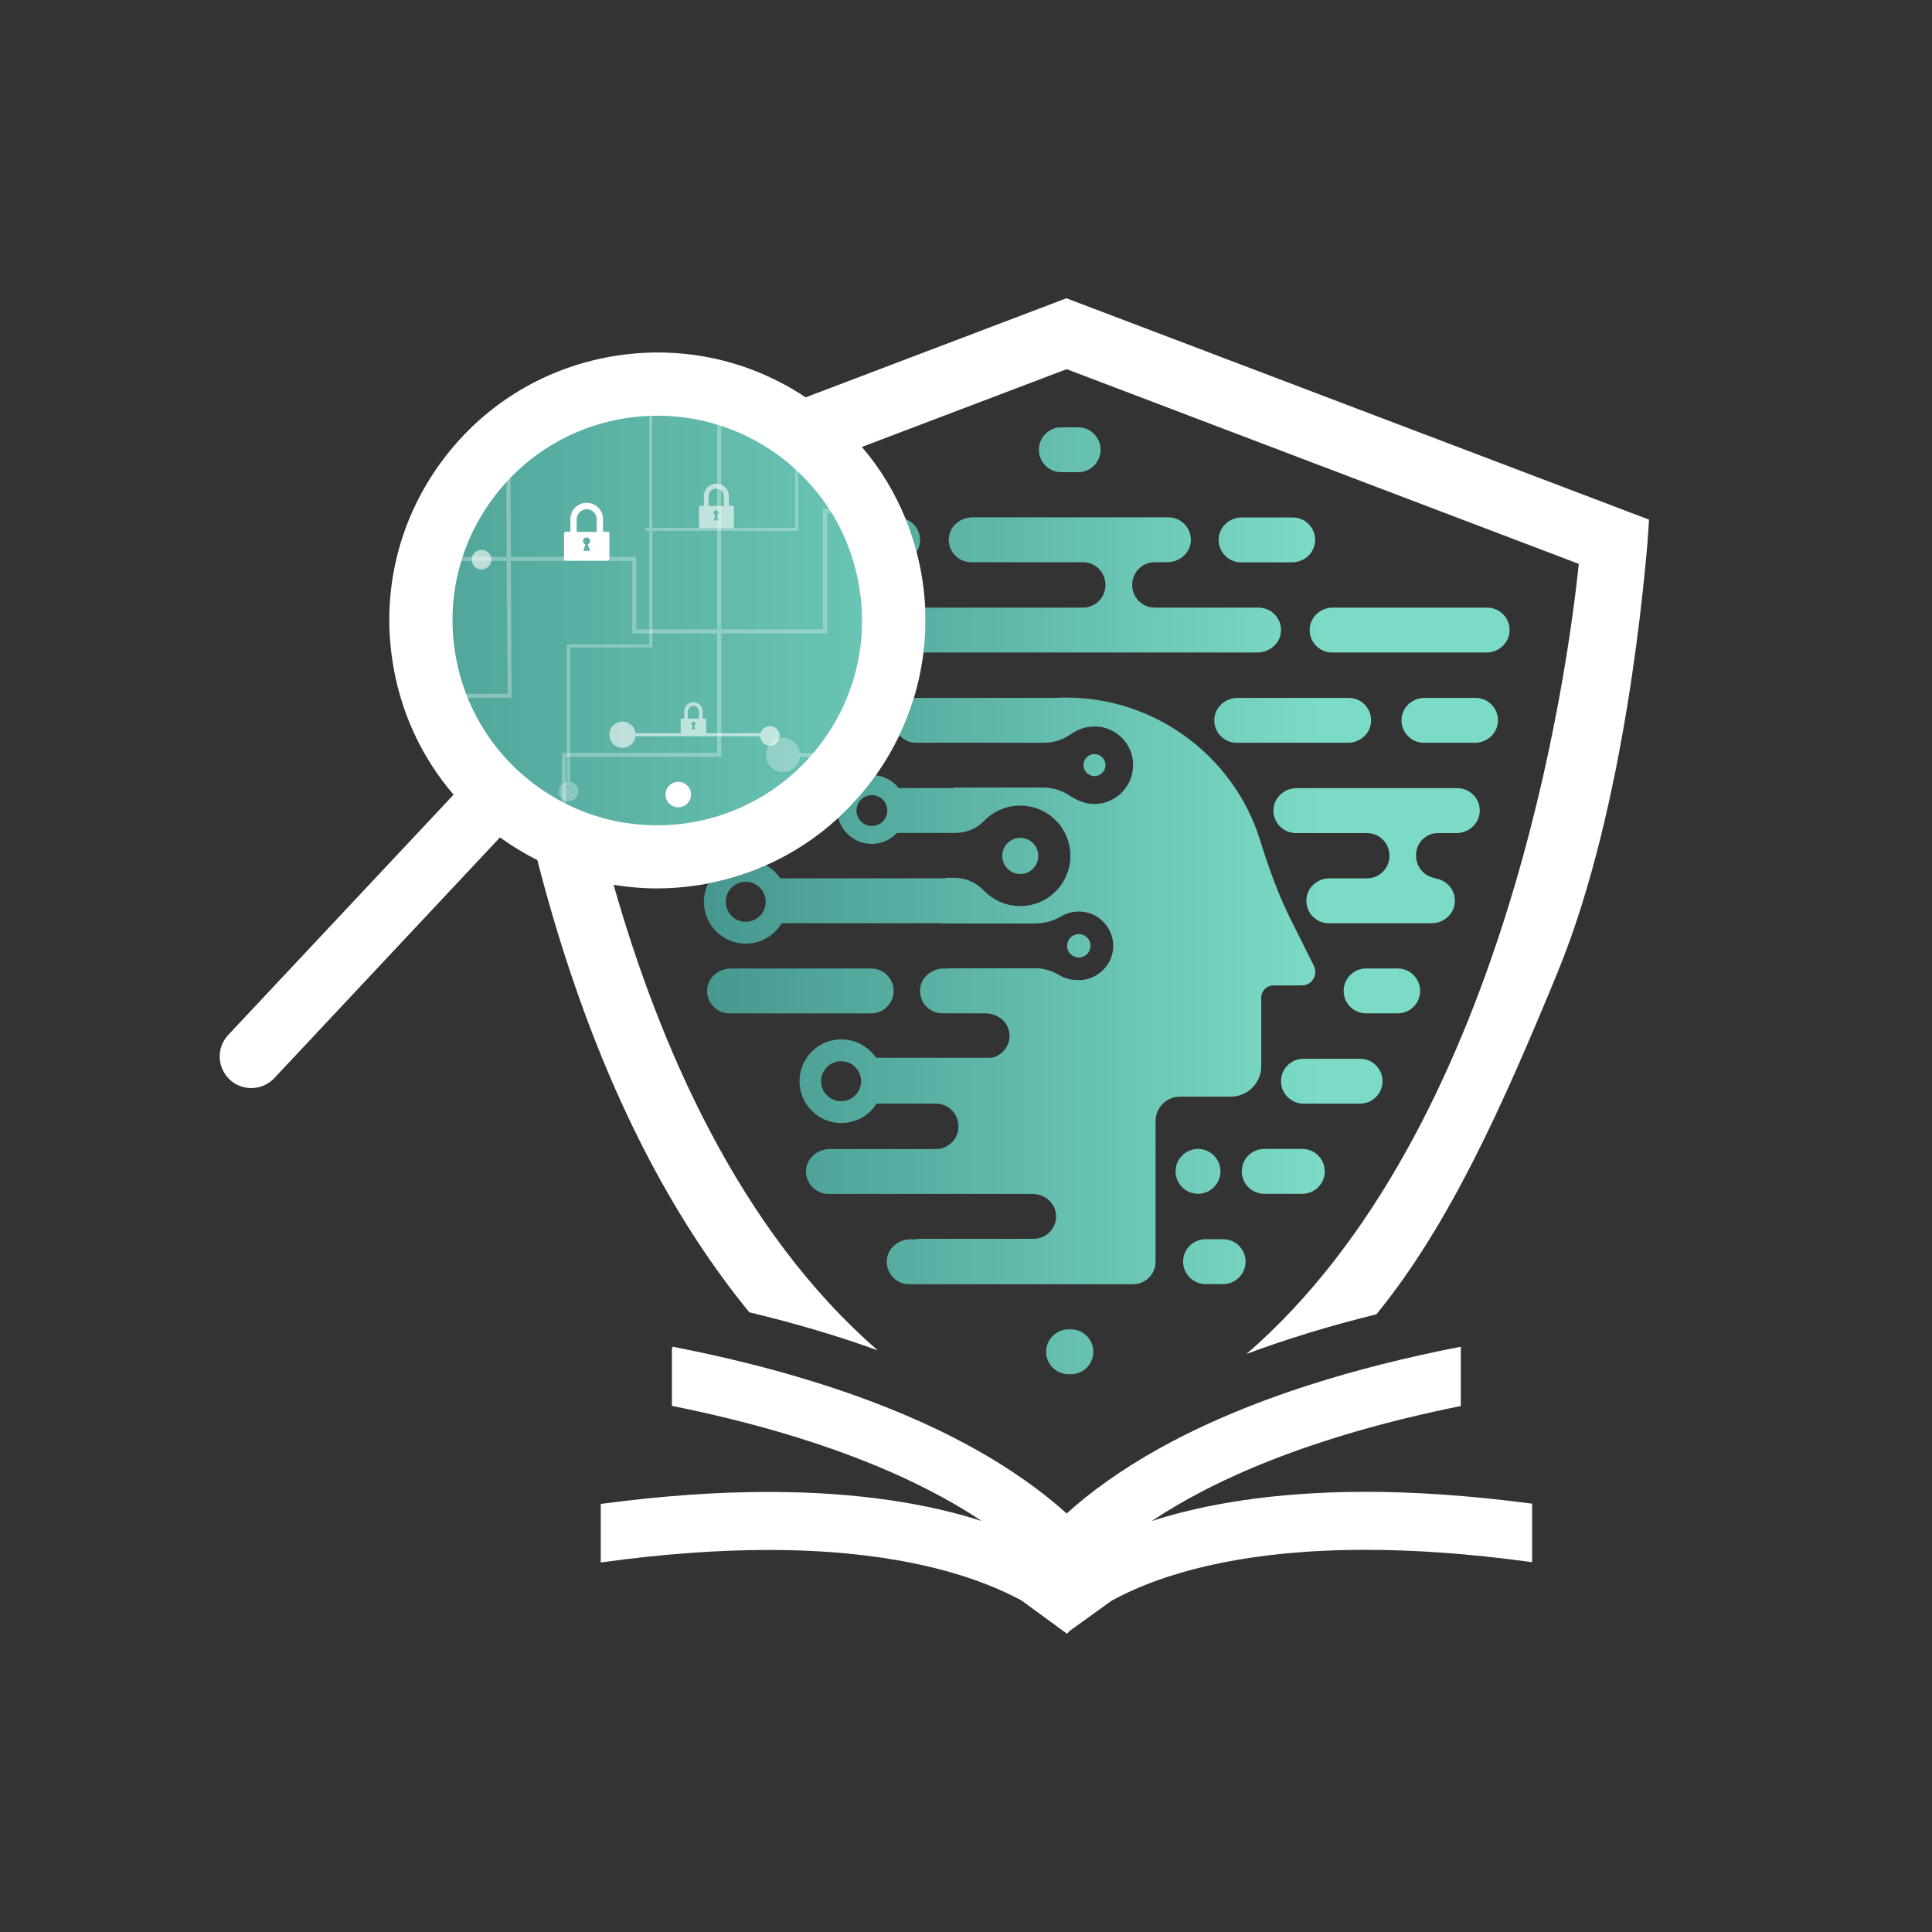 <?xml version="1.0" encoding="utf-8"?>
<!-- Generator: Adobe Illustrator 28.1.0, SVG Export Plug-In . SVG Version: 6.00 Build 0)  -->
<svg version="1.1" xmlns="http://www.w3.org/2000/svg" xmlns:xlink="http://www.w3.org/1999/xlink" x="0px" y="0px"
	 viewBox="0 0 1515.1 1515.1" style="enable-background:new 0 0 1515.1 1515.1;" xml:space="preserve">
<rect x="0" y="0" width="1515.1" height="1515.1" fill="#333333" stroke="none"/>
<style type="text/css">
	.st0{display:none;}
	.st1{display:inline;}
	.st2{fill:none;stroke:#000000;stroke-width:0.916;stroke-miterlimit:10;}
	.st3{fill:#221F20;}
	.st4{opacity:0.6;}
	.st5{opacity:0.3;}
	.st6{opacity:0.3;fill:#221F20;}
	.st7{fill:#FFFFFF;}
	.st8{opacity:0.3;fill:#FFFFFF;}
	.st9{fill:url(#SVGID_1_);}
	.st10{fill:none;}
	.st11{fill:url(#SVGID_00000127031033775203660750000016432015519427116195_);}
	.st12{fill:url(#SVGID_00000016763388881003337950000017079074237241628826_);}
	.st13{fill:url(#SVGID_00000098912815996386570500000017486556514283762568_);}
	.st14{fill:url(#SVGID_00000040554856958065271250000016685338716766070920_);}
	.st15{fill:url(#SVGID_00000058589526915664993310000002116222135283686832_);}
	.st16{fill:url(#SVGID_00000087376357615914509990000005407795509627052436_);}
	.st17{fill:url(#SVGID_00000047057864293442022060000015298458054359082665_);}
	.st18{fill:url(#SVGID_00000150065452797755969710000014214501399635044524_);}
	.st19{fill:url(#SVGID_00000042721741480683024570000000053690707162196126_);}
	.st20{fill:url(#SVGID_00000102512746578833676680000003245152538594225325_);}
	.st21{fill:url(#SVGID_00000020395770315584897800000013027718008080167594_);}
	.st22{fill:url(#SVGID_00000066497821786452490430000007916619951804229298_);}
	.st23{fill:url(#SVGID_00000135664685677712204980000013548803111674567310_);}
	.st24{fill:url(#SVGID_00000029021801521950954330000014134804324724755379_);}
	.st25{fill:url(#SVGID_00000013884117692993791670000014825089461601533097_);}
	.st26{fill:url(#SVGID_00000183934872835157702020000015204534165155042744_);}
	.st27{fill:url(#SVGID_00000005976608227646092450000009860959142503464606_);}
	.st28{fill:url(#SVGID_00000119094867829980365970000017666152627118286239_);}
	.st29{fill:url(#SVGID_00000008847460985779956270000017848615215304733060_);}
	.st30{fill:url(#SVGID_00000029013036529258299390000015018073150686378624_);}
	.st31{fill:url(#SVGID_00000180325769454637119340000008591031671423942320_);}
	.st32{fill:url(#SVGID_00000050638978511074025630000013666120574207584702_);}
	.st33{fill:url(#SVGID_00000048486727083933856940000002503300136143895739_);}
	.st34{fill:url(#SVGID_00000032622741491419153440000012035586457318725264_);}
	.st35{fill:url(#SVGID_00000040545785474198939910000011909213852721989265_);}
	.st36{fill:url(#SVGID_00000039839988589087329190000007202084217491355070_);}
	.st37{fill:url(#SVGID_00000181050654945014577560000003485548021952707506_);}
	.st38{fill:url(#SVGID_00000150797337639823139770000003025979945940359317_);}
	.st39{fill:url(#SVGID_00000140713308959038197840000008985448447609937045_);}
	.st40{fill:url(#SVGID_00000160192458144481490010000001939881029135348376_);}
	.st41{fill:url(#SVGID_00000093887383059921539630000006760215211512587168_);}
	.st42{fill:url(#SVGID_00000036965397322341175700000014406740337059306166_);}
	.st43{fill:url(#SVGID_00000098217543398429042260000005351895006577538730_);}
	.st44{fill:url(#SVGID_00000100358913017856974790000014863311230895060612_);}
	.st45{fill:url(#SVGID_00000069398840697900082000000010129033101681791925_);}
	.st46{fill:url(#SVGID_00000119107847503572174810000000786108034297917613_);}
	.st47{fill:url(#SVGID_00000028319862480558242440000009198811597999386540_);}
	.st48{fill:url(#SVGID_00000063609862024840818270000009911716591008716720_);}
	.st49{fill:url(#SVGID_00000016072532610183490950000005102465961953604787_);}
	.st50{fill:#172B43;}
	.st51{fill:url(#SVGID_00000155868979340905867000000009702802798069772433_);}
	.st52{fill:url(#SVGID_00000174573765603143619740000004436848458057623473_);}
	.st53{fill:url(#SVGID_00000017490905973360799330000001948477805792337038_);}
	.st54{fill:url(#SVGID_00000059293222971300460310000004352452503334818476_);}
	.st55{fill:url(#SVGID_00000048478000141048307040000009044233332287643321_);}
	.st56{fill:url(#SVGID_00000082348147354625509030000003072709012200068783_);}
	.st57{fill:url(#SVGID_00000038376421094608661300000014702237605767695749_);}
	.st58{fill:url(#SVGID_00000057129262707055298130000003380798020144946562_);}
	.st59{fill:url(#SVGID_00000150083559880477230950000006749486719345860243_);}
	.st60{fill:url(#SVGID_00000162328575801536184010000008632710314599366809_);}
	.st61{fill:url(#SVGID_00000178189379221549498590000009859264680316573361_);}
	.st62{fill:url(#SVGID_00000075126784338662086700000009991454120500649389_);}
	.st63{fill:url(#SVGID_00000102539392156908352300000012220926239673486261_);}
	.st64{fill:url(#SVGID_00000056396761135632523650000015755501321590366619_);}
	.st65{fill:url(#SVGID_00000170252247989778392460000016982241171549989794_);}
	.st66{fill:url(#SVGID_00000043431694668670445600000000942333097347169952_);}
	.st67{fill:url(#SVGID_00000093861520913905730380000015984462967443760820_);}
	.st68{fill:url(#SVGID_00000054227378215528914810000000026159280910165674_);}
	.st69{fill:url(#SVGID_00000134248267939661334380000002667759984094367909_);}
	.st70{fill:url(#SVGID_00000049181456834202720920000002776965444727832463_);}
	.st71{fill:url(#SVGID_00000067232341404693313550000003902766778517999504_);}
	.st72{fill:url(#SVGID_00000179606678960084396750000001906046246735305644_);}
	.st73{fill:url(#SVGID_00000003814869395382376260000008864037433997295497_);}
	.st74{fill:url(#SVGID_00000118362449230910906800000005642863673101411516_);}
	.st75{fill:url(#SVGID_00000038401964761247531910000017099831618301932970_);}
	.st76{fill:url(#SVGID_00000160913206124735652390000013197182888772837799_);}
	.st77{fill:url(#SVGID_00000072255222162692583980000014484885297105483962_);}
	.st78{fill:url(#SVGID_00000041261260534612456130000007758993623552883086_);}
	.st79{fill:url(#SVGID_00000066497399688017660110000001222332575059478965_);}
	.st80{fill:url(#SVGID_00000016072977321126019290000013788857861764969137_);}
	.st81{fill:url(#SVGID_00000102516331194200198940000016372109434982527664_);}
	.st82{fill:url(#SVGID_00000035510119687013808150000006164934588700547720_);}
	.st83{fill:url(#SVGID_00000154390345894479623500000014607879035315198871_);}
	.st84{fill:url(#SVGID_00000083779097603420616680000004109287186701846695_);}
	.st85{fill:url(#SVGID_00000127006023180486565260000004008562114465178283_);}
	.st86{fill:url(#SVGID_00000095340628381181215910000010483081741733107874_);}
	.st87{fill:url(#SVGID_00000182496557363966500050000017824047930576851126_);}
	.st88{fill:url(#SVGID_00000055698412630807121520000003408740649762516620_);}
	.st89{fill:url(#SVGID_00000090999482056903490070000006431266657687560097_);}
	.st90{fill:url(#SVGID_00000018210674473621686440000004570985002235097479_);}
	.st91{fill:url(#SVGID_00000074431220757316835720000010428317517575286913_);}
	.st92{fill:url(#SVGID_00000005241981549978238080000011894550009101503140_);}
	.st93{fill:url(#SVGID_00000088843832344088095230000005742216890911246778_);}
	.st94{fill:url(#SVGID_00000052816494667023924770000014610093296290705024_);}
	.st95{fill:url(#SVGID_00000021095828496674185850000008742772655485101206_);}
	.st96{fill:url(#SVGID_00000112604602613638488780000002754777775451981469_);}
	.st97{fill:url(#SVGID_00000098925860832137365060000010148671921870331055_);}
	.st98{fill:url(#SVGID_00000089539208462618456040000017672779906516257459_);}
	.st99{fill:url(#SVGID_00000031194307356032981380000017332877552186912420_);}
	.st100{fill:url(#SVGID_00000144300266372555651010000014768863976103518351_);}
	.st101{fill:url(#SVGID_00000122722447413530186640000012206864434839252906_);}
	.st102{fill:url(#SVGID_00000129928165169238762280000018436524677555472059_);}
	.st103{fill:url(#SVGID_00000072972400154290445480000007829068725913794945_);}
	.st104{fill:url(#SVGID_00000179608696589251105860000018164077597273795719_);}
	.st105{fill:url(#SVGID_00000034810104768284925890000013782038508235923391_);}
	.st106{fill:url(#SVGID_00000090280325194797894940000014208362748508854705_);}
	.st107{fill:url(#SVGID_00000152965070361370084780000012981842078614921368_);}
	.st108{fill:url(#SVGID_00000137815790905151629140000006547858129196257712_);}
	.st109{fill:url(#SVGID_00000065786791171248533760000004292774931425438351_);}
	.st110{fill:url(#SVGID_00000096033098241789241700000001995432603979120288_);}
	.st111{fill:url(#SVGID_00000113350737855958807100000013866125729711124622_);}
	.st112{fill:url(#SVGID_00000111905360358863452180000010819726534746743450_);}
	.st113{fill:url(#SVGID_00000096770477819392954140000003400548353030460347_);}
	.st114{fill:url(#SVGID_00000165215579465001750160000013254004840444507054_);}
	.st115{fill:url(#SVGID_00000159451306664402940190000003108921578618256265_);}
	.st116{fill:url(#SVGID_00000042701771063088988620000002525994257596480417_);}
	.st117{fill:url(#SVGID_00000157289360091223268240000007275877821339982723_);}
	.st118{fill:url(#SVGID_00000122702811138896970200000002850250413704872607_);}
	.st119{fill:url(#SVGID_00000008137851679421474870000005750771883946934448_);}
	.st120{fill:url(#SVGID_00000115507081768001789100000015906634339838641540_);}
	.st121{fill:url(#SVGID_00000061450163596074660710000000500036664488271795_);}
	.st122{fill:url(#SVGID_00000162323726047048735950000011774300398155304374_);}
	.st123{fill:url(#SVGID_00000109749318644227622080000013245266351992927382_);}
	.st124{fill:url(#SVGID_00000090987508250655151890000010177736920716404119_);}
	.st125{fill:url(#SVGID_00000049188586686202989310000015018840943696028800_);}
	.st126{fill:url(#SVGID_00000102531843155961252130000002294349212049695148_);}
	.st127{fill:url(#SVGID_00000090976552706395984140000006620228098889835165_);}
	.st128{fill:url(#SVGID_00000113337219250196603230000009517963394972664479_);}
	.st129{fill:url(#SVGID_00000104696097426877518810000015231124009766430599_);}
	.st130{fill:url(#SVGID_00000170263724102984649220000007825604935391879333_);}
	.st131{fill:url(#SVGID_00000081619618528509360570000007997696953115975824_);}
	.st132{fill:url(#SVGID_00000087388656930101778820000015836636966563244162_);}
	.st133{fill:url(#SVGID_00000101103154041892619280000013704995083667697312_);}
	.st134{fill:url(#SVGID_00000010280817196729897700000016646304234373089686_);}
	.st135{fill:url(#SVGID_00000098221500481817480760000005103400750173879981_);}
	.st136{fill:url(#SVGID_00000063591467122540725310000013246189518591580342_);}
	.st137{fill:url(#SVGID_00000057846858226430963990000006913391055666880162_);}
	.st138{fill:url(#SVGID_00000169535395877499130120000010082442579886034309_);}
	.st139{fill:url(#SVGID_00000020373380568455953220000015512348752346789549_);}
	.st140{fill:url(#SVGID_00000007402338001796069360000005741300582453305472_);}
	.st141{fill:url(#SVGID_00000118383997536473287220000012311014363391434913_);}
	.st142{fill:url(#SVGID_00000182522090363782394730000000892948518916076439_);}
	.st143{fill:url(#SVGID_00000010271125826232553210000008494007037072125368_);}
	.st144{fill:url(#SVGID_00000135670251948275808050000012372095032185220996_);}
	.st145{fill:url(#SVGID_00000084501667766118332250000017454871455945366922_);}
	.st146{fill:url(#SVGID_00000106870064636662460290000013191844966457699745_);}
	.st147{fill:url(#SVGID_00000097459104560477815890000013689776518012404639_);}
	.st148{fill:url(#SVGID_00000178915402577410376320000016684555058723868044_);}
	.st149{fill:url(#SVGID_00000088091312291861022640000003397046785413671857_);}
	.st150{fill:url(#SVGID_00000041276118828044002010000001115653851469856387_);}
	.st151{fill:url(#SVGID_00000161605036216729734190000005286689917601159319_);}
	.st152{fill:url(#SVGID_00000113338225938679555360000010418180308361200286_);}
	.st153{fill:url(#SVGID_00000031906986028603918230000007425564592621299874_);}
	.st154{fill:url(#SVGID_00000026854328536543308120000010302287301744551359_);}
	.st155{fill:url(#SVGID_00000036216376289562312150000003616101180101772949_);}
	.st156{fill:url(#SVGID_00000070800033757171372280000008239538843873746086_);}
	.st157{fill:url(#SVGID_00000170261247410714701710000011545643927612959618_);}
	.st158{fill:url(#SVGID_00000100354612214926676700000003065233641258386342_);}
	.st159{fill:url(#SVGID_00000021092658213572729560000009030141688739193256_);}
	.st160{fill:url(#SVGID_00000031181014908143599360000018355774520889693584_);}
	.st161{fill:url(#SVGID_00000088130206568930385200000017507149345760283581_);}
	.st162{fill:url(#SVGID_00000142155808177788805720000014869187310747239576_);}
	.st163{fill:url(#SVGID_00000085964312623761622980000001933815598877577653_);}
	.st164{fill:url(#SVGID_00000123400981751344447220000000935219435776673426_);}
	.st165{fill:url(#SVGID_00000090992287219573342450000006442157629559882906_);}
	.st166{fill:url(#SVGID_00000079486096035354288460000010072682360660791741_);}
	.st167{fill:url(#SVGID_00000061436693838111798030000007256704910863116180_);}
	.st168{fill:url(#SVGID_00000048485770506485344850000013448426637163110314_);}
	.st169{fill:url(#SVGID_00000126297048993337282960000018004168346166777743_);}
	.st170{fill:url(#SVGID_00000020356318724123744700000012873472602469186436_);}
</style>
<g id="Layer_1">
	<g>
		<linearGradient id="SVGID_1_" gradientUnits="userSpaceOnUse" x1="187.493" y1="494.131" x2="924.215" y2="494.131">
			<stop  offset="4.753638e-04" style="stop-color:#46978F"/>
			<stop  offset="1" style="stop-color:#7CDBC7"/>
		</linearGradient>
		<circle class="st9" cx="515.4" cy="494.1" r="177.3"/>
		<g>
			<g>
				<path class="st7" d="M531.9,613.1c-5.5,0-10,4.5-10,10c0,5.5,4.5,10,10,10c5.5,0,10-4.5,10-10
					C541.9,617.6,537.4,613.1,531.9,613.1z"/>
			</g>
			<g>
				<path class="st7" d="M476.5,417h-3.6v-10h0c-0.1-7-5.8-12.7-12.8-12.7s-12.8,5.7-12.8,12.7h0v10h-3.6c-0.8,0-1.4,0.6-1.4,1.4
					v19.9c0,0.8,0.6,1.4,1.4,1.4h32.8c0.8,0,1.4-0.6,1.4-1.4v-19.9C477.9,417.6,477.3,417,476.5,417z M452.3,407
					C452.3,407,452.3,407,452.3,407c0-4.2,3.6-7.7,7.8-7.7s7.8,3.5,7.8,7.8c0,0,0,0,0,0v10h-15.7V407z M462.8,432h-5.4l1.7-5
					c-1.1-0.4-1.9-1.4-1.9-2.7c0-1.6,1.3-2.8,2.8-2.8s2.8,1.3,2.8,2.8c0,1.2-0.8,2.3-1.9,2.7L462.8,432z"/>
			</g>
		</g>
		<g class="st4">
			<g>
				<path class="st7" d="M596.2,577.5c0.2,4,3.5,7.3,7.6,7.3c4.2,0,7.7-3.4,7.7-7.7c0-4.2-3.4-7.7-7.7-7.7c-3.5,0-6.5,2.4-7.4,5.6
					h-98c-0.6-5.1-4.9-9.1-10.2-9.1c-5.7,0-10.3,4.6-10.3,10.3c0,5.7,4.6,10.3,10.3,10.3c5.3,0,9.6-4,10.2-9.1H596.2z"/>
				<path class="st7" d="M377.6,431.2c-4.2,0-7.7,3.4-7.7,7.7c0,4.2,3.4,7.7,7.7,7.7c4.2,0,7.7-3.4,7.7-7.7
					C385.3,434.6,381.9,431.2,377.6,431.2z"/>
			</g>
			<g>
				<path class="st7" d="M553,563.5h-2v-5.6h0c0-4-3.2-7.2-7.2-7.2c-4,0-7.2,3.2-7.2,7.2h0v5.6h-2c-0.4,0-0.8,0.4-0.8,0.8v11.2
					c0,0.4,0.4,0.8,0.8,0.8H553c0.4,0,0.8-0.4,0.8-0.8v-11.2C553.8,563.9,553.4,563.5,553,563.5z M539.4,557.9
					C539.4,557.9,539.4,557.9,539.4,557.9c0-2.4,2-4.4,4.4-4.4c2.4,0,4.4,2,4.4,4.4c0,0,0,0,0,0v5.6h-8.8V557.9z M545.3,571.9h-3
					l1-2.8c-0.6-0.2-1.1-0.8-1.1-1.5c0-0.9,0.7-1.6,1.6-1.6c0.9,0,1.6,0.7,1.6,1.6c0,0.7-0.4,1.3-1.1,1.5L545.3,571.9z"/>
				<path class="st7" d="M574.3,396.6h-2.7V389h0c0-5.4-4.4-9.7-9.8-9.7c-5.4,0-9.8,4.4-9.8,9.7h0v7.6h-2.7c-0.6,0-1.1,0.5-1.1,1.1
					V413c0,0.6,0.5,1.1,1.1,1.1h25.1c0.6,0,1.1-0.5,1.1-1.1v-15.3C575.4,397.1,574.9,396.6,574.3,396.6z M555.7,389
					C555.7,389,555.7,389,555.7,389c0-3.3,2.7-5.9,6-5.9c3.3,0,6,2.7,6,6c0,0,0,0,0,0v7.6h-12V389z M563.8,408.1h-4.1l1.3-3.8
					c-0.8-0.3-1.4-1.1-1.4-2c0-1.2,1-2.2,2.2-2.2c1.2,0,2.2,1,2.2,2.2c0,0.9-0.6,1.7-1.4,2L563.8,408.1z"/>
			</g>
		</g>
		<g class="st5">
			<path class="st10" d="M623.6,413.9v-60.2c-29.9-23.1-67.5-36.8-108.2-36.8c-1.3,0-2.6,0-3.9,0v97H623.6z"/>
			<path class="st10" d="M511.5,416.3v91.5H447v105.3c3.7,0.6,6.4,3.7,6.4,7.5c0,4.2-3.4,7.7-7.7,7.7c-4.2,0-7.7-3.4-7.7-7.7
				c0-3.8,2.8-7,6.4-7.5V505.4h64.5v-89.1h-2.9v-2.4h2.9V317c-95,3.3-171,81.4-171,177.2c0,97.9,79.4,177.3,177.3,177.3
				c97.9,0,177.3-79.4,177.3-177.3c0-56.1-26-106.1-66.7-138.6v60.7H511.5z"/>
			<path class="st7" d="M623.6,413.9H511.5v-97c-0.8,0-1.6,0-2.4,0.1v96.9h-2.9v2.4h2.9v89.1h-64.5v107.7c-3.6,0.6-6.4,3.7-6.4,7.5
				c0,4.2,3.4,7.7,7.7,7.7c4.2,0,7.7-3.4,7.7-7.7c0-3.8-2.8-7-6.4-7.5V507.8h64.5v-91.5H626v-60.7c-0.8-0.6-1.6-1.3-2.4-1.9V413.9z"
				/>
		</g>
		<g>
			<path class="st8" d="M565.7,593.6v-96.9h82.9V402H667c-0.6-1.1-1.3-2.1-2-3.2h-19.6v94.7h-79.8v-169h-3.2v169h-63.4v-56.8h-98.4
				c-0.1-28-0.2-55.7-0.2-77.7c-1.1,0.9-2.1,1.8-3.2,2.8c-0.1,21.7,0,48.3,0.1,74.9h-49.9c-0.4,1-0.7,2.1-1,3.2h50.9
				c0.2,41.2,0.6,82.1,0.8,104.2h-53c0.3,1.1,0.6,2.1,1,3.2h55.2l0-1.6c-0.2-24.7-0.5-65.4-0.7-105.8h95.2v56.8h66.6v93.7H440.7V655
				c1,0.5,2.1,1,3.2,1.4v-62.8H565.7z"/>
			<path class="st8" d="M627.3,590.5c-0.8-6.7-6.4-11.8-13.3-11.8c-7.4,0-13.4,6-13.4,13.4c0,7.4,6,13.4,13.4,13.4
				c6.9,0,12.5-5.2,13.3-11.8h34.8c0.7-1,1.4-2.1,2.1-3.2H627.3z"/>
		</g>
		<g>
			<path class="st10" d="M641.3,607.4V496.9h-72.1c-0.6,3.7-3.7,6.4-7.5,6.4c-4.2,0-7.7-3.4-7.7-7.7c0-4.2,3.4-7.7,7.7-7.7
				c3.8,0,7,2.8,7.5,6.4h74.5v115.3h-53.2v45c60.4-28.3,102.2-89.6,102.2-160.6c0-97.9-79.4-177.3-177.3-177.3
				c-97.9,0-177.3,79.4-177.3,177.3c0,16.6,2.3,32.6,6.5,47.8V526h31.8v-79.5h1.2h1.2v81.9h-31.8v21.4
				c23.4,70.6,89.9,121.6,168.4,121.6c5,0,10-0.2,14.9-0.6v-37.7h1.6h1.6v37.4c19.3-2,37.7-7,54.7-14.6v-48.5H641.3z"/>
			<path class="st10" d="M531.9,633.1h-1.6v37.7c1.1-0.1,2.1-0.2,3.2-0.3v-37.4H531.9z"/>
			<path class="st10" d="M378.9,528.4v-81.9h-1.2h-1.2V526h-31.8v15.9c0.7,2.7,1.6,5.3,2.4,7.9v-21.4H378.9z"/>
			<path class="st10" d="M590.5,609.8h53.2V494.5h-74.5c-0.6-3.7-3.7-6.4-7.5-6.4c-4.2,0-7.7,3.4-7.7,7.7c0,4.2,3.4,7.7,7.7,7.7
				c3.8,0,7-2.8,7.5-6.4h72.1v110.5h-53.2v48.5c0.8-0.4,1.6-0.7,2.4-1.1V609.8z"/>
		</g>
		<g>
			
				<linearGradient id="SVGID_00000001637381575706430410000008003832090345510786_" gradientUnits="userSpaceOnUse" x1="548.462" y1="564.876" x2="1037.396" y2="564.876">
				<stop  offset="4.753638e-04" style="stop-color:#46978F"/>
				<stop  offset="1" style="stop-color:#7CDBC7"/>
			</linearGradient>
			<path style="fill:url(#SVGID_00000001637381575706430410000008003832090345510786_);" d="M952.3,563.7
				c-0.7,10.2,7.4,18.8,17.5,18.8h87.3c9.4,0,17.5-7.1,18.1-16.4c0.7-10.2-7.4-18.8-17.5-18.8h-87.3
				C961.1,547.3,952.9,554.4,952.3,563.7z"/>
			
				<linearGradient id="SVGID_00000065765599526064921930000013350324807431142055_" gradientUnits="userSpaceOnUse" x1="548.462" y1="494.131" x2="1037.396" y2="494.131">
				<stop  offset="4.753638e-04" style="stop-color:#46978F"/>
				<stop  offset="1" style="stop-color:#7CDBC7"/>
			</linearGradient>
			<path style="fill:url(#SVGID_00000065765599526064921930000013350324807431142055_);" d="M1183.8,495.3
				c0.7-10.2-7.4-18.8-17.5-18.8h-121.1c-9.4,0-17.5,7.1-18.1,16.4c-0.7,10.2,7.4,18.8,17.5,18.8h121.1
				C1175.1,511.7,1183.2,504.6,1183.8,495.3z"/>
			
				<linearGradient id="SVGID_00000088842120127166350040000013528905765775543193_" gradientUnits="userSpaceOnUse" x1="548.462" y1="564.876" x2="1037.396" y2="564.876">
				<stop  offset="4.753638e-04" style="stop-color:#46978F"/>
				<stop  offset="1" style="stop-color:#7CDBC7"/>
			</linearGradient>
			<path style="fill:url(#SVGID_00000088842120127166350040000013528905765775543193_);" d="M1117.2,547.3
				c-9.4,0-17.5,7.1-18.1,16.4c-0.7,10.2,7.4,18.8,17.5,18.8h40c9.4,0,17.5-7.1,18.1-16.4c0.7-10.2-7.4-18.8-17.5-18.8H1117.2z"/>
			
				<linearGradient id="SVGID_00000016058467489925372480000009164110366684334221_" gradientUnits="userSpaceOnUse" x1="548.462" y1="423.385" x2="1037.396" y2="423.385">
				<stop  offset="4.753638e-04" style="stop-color:#46978F"/>
				<stop  offset="1" style="stop-color:#7CDBC7"/>
			</linearGradient>
			<path style="fill:url(#SVGID_00000016058467489925372480000009164110366684334221_);" d="M1013.8,405.8h-40
				c-9.4,0-17.5,7.1-18.1,16.4c-0.7,10.2,7.4,18.8,17.5,18.8h40c9.4,0,17.5-7.1,18.1-16.4C1032,414.3,1023.9,405.8,1013.8,405.8z"/>
			
				<linearGradient id="SVGID_00000026880371719909566560000015690617693808272828_" gradientUnits="userSpaceOnUse" x1="548.462" y1="419.913" x2="1037.396" y2="419.913">
				<stop  offset="4.753638e-04" style="stop-color:#46978F"/>
				<stop  offset="1" style="stop-color:#7CDBC7"/>
			</linearGradient>
			<path style="fill:url(#SVGID_00000026880371719909566560000015690617693808272828_);" d="M721.5,424.6
				c0.5-8.1-4.5-15.2-11.7-17.7c3.5,8.5,6.4,17.2,8.7,26.2C720.3,430.6,721.3,427.7,721.5,424.6z"/>
			
				<linearGradient id="SVGID_00000150786341027389383350000015573398351741585541_" gradientUnits="userSpaceOnUse" x1="548.462" y1="918.605" x2="1037.396" y2="918.605">
				<stop  offset="4.753638e-04" style="stop-color:#46978F"/>
				<stop  offset="1" style="stop-color:#7CDBC7"/>
			</linearGradient>
			<path style="fill:url(#SVGID_00000150786341027389383350000015573398351741585541_);" d="M939.5,901c-9.7,0-17.6,7.9-17.6,17.6
				c0,9.7,7.9,17.6,17.6,17.6c9.7,0,17.6-7.9,17.6-17.6C957.1,908.9,949.2,901,939.5,901z"/>
			
				<linearGradient id="SVGID_00000106141645399895905930000010314444212556001695_" gradientUnits="userSpaceOnUse" x1="548.462" y1="670.995" x2="1037.396" y2="670.995">
				<stop  offset="4.753638e-04" style="stop-color:#46978F"/>
				<stop  offset="1" style="stop-color:#7CDBC7"/>
			</linearGradient>
			<path style="fill:url(#SVGID_00000106141645399895905930000010314444212556001695_);" d="M1072,688.8h-29.4
				c-9.4,0-17.5,7.1-18.1,16.4c-0.7,10.2,7.4,18.8,17.5,18.8h80.8c9.4,0,17.5-7.1,18.1-16.4c0.7-10.2-7.4-18.8-17.5-18.8h4.7
				c-9.7,0-17.6-7.9-17.6-17.6v-0.7c0-9.5,7.7-17.2,17.2-17.2c0.2,0,14.9,0,15.1,0c9.1-0.3,17-7.3,17.6-16.4
				c0.7-10.2-7.4-18.8-17.5-18.8h-126.1c-9.4,0-17.5,7.1-18.1,16.4c-0.7,10.2,7.4,18.8,17.5,18.8h55.8c9.7,0,17.6,7.9,17.6,17.6v0.4
				C1089.6,680.9,1081.8,688.8,1072,688.8z"/>
			
				<linearGradient id="SVGID_00000165929223549183768880000016395261254372745121_" gradientUnits="userSpaceOnUse" x1="548.462" y1="777.114" x2="1037.396" y2="777.114">
				<stop  offset="4.753638e-04" style="stop-color:#46978F"/>
				<stop  offset="1" style="stop-color:#7CDBC7"/>
			</linearGradient>
			<path style="fill:url(#SVGID_00000165929223549183768880000016395261254372745121_);" d="M1071.3,759.5
				c-9.7,0-17.6,7.9-17.6,17.6c0,9.7,7.9,17.6,17.6,17.6h24.8c9.7,0,17.6-7.9,17.6-17.6c0-9.7-7.9-17.6-17.6-17.6H1071.3z"/>
			
				<linearGradient id="SVGID_00000013896365980009223890000008567314686843533714_" gradientUnits="userSpaceOnUse" x1="548.462" y1="352.637" x2="1037.396" y2="352.637">
				<stop  offset="4.753638e-04" style="stop-color:#46978F"/>
				<stop  offset="1" style="stop-color:#7CDBC7"/>
			</linearGradient>
			<path style="fill:url(#SVGID_00000013896365980009223890000008567314686843533714_);" d="M832.3,335.1c-9.7,0-17.6,7.9-17.6,17.6
				c0,9.7,7.9,17.6,17.6,17.6h13.2c9.7,0,17.6-7.9,17.6-17.6c0-9.7-7.9-17.6-17.6-17.6H832.3z"/>
			
				<linearGradient id="SVGID_00000142865753139697911120000005110563431956172964_" gradientUnits="userSpaceOnUse" x1="548.462" y1="600.062" x2="1037.396" y2="600.062">
				<stop  offset="4.753638e-04" style="stop-color:#46978F"/>
				<stop  offset="1" style="stop-color:#7CDBC7"/>
			</linearGradient>
			<path style="fill:url(#SVGID_00000142865753139697911120000005110563431956172964_);" d="M864.4,606.1c3.4-3.4,3.4-8.8,0-12.2
				c-3.4-3.4-8.8-3.4-12.2,0c-3.4,3.4-3.4,8.8,0,12.2C855.6,609.5,861,609.5,864.4,606.1z"/>
			
				<linearGradient id="SVGID_00000121992238278715267900000003898048111444748174_" gradientUnits="userSpaceOnUse" x1="548.462" y1="741.741" x2="1037.396" y2="741.741">
				<stop  offset="4.753638e-04" style="stop-color:#46978F"/>
				<stop  offset="1" style="stop-color:#7CDBC7"/>
			</linearGradient>
			<path style="fill:url(#SVGID_00000121992238278715267900000003898048111444748174_);" d="M852.5,748.2c3.6-3.6,3.6-9.4,0-13
				c-3.6-3.6-9.4-3.6-13,0c-3.6,3.6-3.6,9.4,0,13C843.1,751.8,848.9,751.8,852.5,748.2z"/>
			
				<linearGradient id="SVGID_00000149369184040159768380000016124318829062719122_" gradientUnits="userSpaceOnUse" x1="548.462" y1="671.2" x2="1037.396" y2="671.2">
				<stop  offset="4.753638e-04" style="stop-color:#46978F"/>
				<stop  offset="1" style="stop-color:#7CDBC7"/>
			</linearGradient>
			<path style="fill:url(#SVGID_00000149369184040159768380000016124318829062719122_);" d="M810.1,681.2c5.5-5.5,5.5-14.5,0-20
				c-5.5-5.5-14.5-5.5-20,0c-5.5,5.5-5.5,14.5,0,20C795.6,686.8,804.6,686.8,810.1,681.2z"/>
			
				<linearGradient id="SVGID_00000116914220118725208300000015517552678329995939_" gradientUnits="userSpaceOnUse" x1="548.462" y1="777.114" x2="1037.396" y2="777.114">
				<stop  offset="4.753638e-04" style="stop-color:#46978F"/>
				<stop  offset="1" style="stop-color:#7CDBC7"/>
			</linearGradient>
			<path style="fill:url(#SVGID_00000116914220118725208300000015517552678329995939_);" d="M700.8,777.1c0-9.7-7.9-17.6-17.6-17.6
				h-49c0,0,0,0,0,0h-61.1c-9.2,0-17.6,6.6-18.5,15.8c-1.1,10.5,7.2,19.4,17.5,19.4h111.2C692.9,794.7,700.8,786.8,700.8,777.1z"/>
			
				<linearGradient id="SVGID_00000090259007231961132450000005054174698892505507_" gradientUnits="userSpaceOnUse" x1="548.462" y1="1060.099" x2="1037.396" y2="1060.099">
				<stop  offset="4.753638e-04" style="stop-color:#46978F"/>
				<stop  offset="1" style="stop-color:#7CDBC7"/>
			</linearGradient>
			<path style="fill:url(#SVGID_00000090259007231961132450000005054174698892505507_);" d="M839.8,1077.7c9.7,0,17.6-7.9,17.6-17.6
				c0-9.7-7.9-17.6-17.6-17.6H838c-9.7,0-17.6,7.9-17.6,17.6c0,9.7,7.9,17.6,17.6,17.6H839.8z"/>
			
				<linearGradient id="SVGID_00000161629829325890638670000013939424657624223397_" gradientUnits="userSpaceOnUse" x1="548.462" y1="458.758" x2="1037.396" y2="458.758">
				<stop  offset="4.753638e-04" style="stop-color:#46978F"/>
				<stop  offset="1" style="stop-color:#7CDBC7"/>
			</linearGradient>
			<path style="fill:url(#SVGID_00000161629829325890638670000013939424657624223397_);" d="M724,511.7h28.5H986
				c9.2,0,17.6-6.6,18.5-15.8c1.1-10.5-7.2-19.4-17.5-19.4h-81.5c-9.7,0-17.6-7.9-17.6-17.6v-0.4c0-9.7,7.9-17.6,17.6-17.6h9.8
				c9.2,0,17.6-6.6,18.5-15.8c1.1-10.5-7.2-19.4-17.5-19.4H762.6c-9.2,0-17.6,6.6-18.5,15.8c-1.1,10.5,7.2,19.4,17.5,19.4h87.7
				c9.7,0,17.6,7.9,17.6,17.6v0.4c0,9.7-7.9,17.6-17.6,17.6h-124C725.9,488.4,725.4,500.2,724,511.7z"/>
			
				<linearGradient id="SVGID_00000023995015325215012620000015350766693226175639_" gradientUnits="userSpaceOnUse" x1="548.462" y1="847.86" x2="1037.396" y2="847.86">
				<stop  offset="4.753638e-04" style="stop-color:#46978F"/>
				<stop  offset="1" style="stop-color:#7CDBC7"/>
			</linearGradient>
			<path style="fill:url(#SVGID_00000023995015325215012620000015350766693226175639_);" d="M1004.6,847.9c0,9.7,7.9,17.6,17.6,17.6
				h44.4c9.7,0,17.6-7.9,17.6-17.6c0-9.7-7.9-17.6-17.6-17.6h-44.4C1012.5,830.3,1004.6,838.1,1004.6,847.9z"/>
			
				<linearGradient id="SVGID_00000174576371958269656900000008015668724352417959_" gradientUnits="userSpaceOnUse" x1="548.462" y1="918.605" x2="1037.396" y2="918.605">
				<stop  offset="4.753638e-04" style="stop-color:#46978F"/>
				<stop  offset="1" style="stop-color:#7CDBC7"/>
			</linearGradient>
			<path style="fill:url(#SVGID_00000174576371958269656900000008015668724352417959_);" d="M973.8,918.6c0,9.7,7.9,17.6,17.6,17.6
				h29.9c9.7,0,17.6-7.9,17.6-17.6c0-9.7-7.9-17.6-17.6-17.6h-29.9C981.7,901,973.8,908.9,973.8,918.6z"/>
			
				<linearGradient id="SVGID_00000137133338176420163380000016834262820231681444_" gradientUnits="userSpaceOnUse" x1="548.462" y1="989.351" x2="1037.396" y2="989.351">
				<stop  offset="4.753638e-04" style="stop-color:#46978F"/>
				<stop  offset="1" style="stop-color:#7CDBC7"/>
			</linearGradient>
			<path style="fill:url(#SVGID_00000137133338176420163380000016834262820231681444_);" d="M959.2,971.8h-13.8
				c-9.7,0-17.6,7.9-17.6,17.6c0,9.7,7.9,17.6,17.6,17.6h13.8c9.7,0,17.6-7.9,17.6-17.6C976.8,979.6,968.9,971.8,959.2,971.8z"/>
			
				<linearGradient id="SVGID_00000075123279797372327040000009272276614302679944_" gradientUnits="userSpaceOnUse" x1="548.462" y1="776.985" x2="1037.396" y2="776.985">
				<stop  offset="4.753638e-04" style="stop-color:#46978F"/>
				<stop  offset="1" style="stop-color:#7CDBC7"/>
			</linearGradient>
			<path style="fill:url(#SVGID_00000075123279797372327040000009272276614302679944_);" d="M718.4,582.5h31.8c0,0,0,0,0,0h68.3
				c7.5,0,14.8-2.2,20.9-6.5c2.7-1.8,5.7-3.6,8.8-4.6c3.7-1.2,7.6-1.8,11.4-1.7c7.3,0.3,14.5,3.3,20.1,8.8
				c10.8,10.8,11.7,27.6,3,39.5c-0.9,1.2-1.9,2.4-3,3.5c-8.1,8.1-19.8,10.9-30,7.7c-4.3-1.4-8-3.3-10.8-5.2
				c-6.3-4.3-13.8-6.4-21.5-6.4h-69.7c0,0.1,0,0.3,0,0.4h-43.1c-0.6-0.8-1.2-1.6-1.9-2.3c-4.4-4.4-10-7-16-7.7
				c-8.6,12.1-18.4,23.2-29.3,33.3c1.1,4.6,3.5,9,7.1,12.6c5.1,5.1,11.9,7.9,19.1,7.9c7.2,0,14-2.8,19.1-7.9
				c0.2-0.2,0.4-0.5,0.6-0.7h46.1c8.3,0,16.3-3.3,22.1-9.2l0.7-0.7h0c15.4-15.4,40.3-15.4,55.7,0c3,3,5.4,6.3,7.2,9.9
				c7.6,14.8,5.2,33.4-7.2,45.8c-15.4,15.4-40.3,15.4-55.7,0h0c-0.2-0.2-0.5-0.5-0.7-0.7c-6-6.3-14.3-9.9-23-9.9h-7
				c0,0.1,0,0.3,0,0.4H611.9c-1.2-1.7-2.5-3.3-4-4.8c-2.1-2.1-4.6-3.9-7.1-5.4c-14.3,6.4-29.5,11.2-45.5,14.3
				c-5.9,12.2-3.8,27.3,6.3,37.5c6.2,6.2,14.4,9.6,23.2,9.6c8.8,0,17-3.4,23.2-9.6c1.9-1.9,3.5-4.1,4.9-6.4h21.4h104.5
				c0,0.1,0,0.1,0,0.2h72.8c7.3,0,14.5-1.9,20.8-5.7c3.7-2.2,8.9-4,15.7-3.6c8,0.6,15.8,4.8,20.8,12.6c5.5,8.6,5.5,20.1-0.2,28.7
				c-5.3,8-13.6,12.2-21.9,12.4c-7.1,0.2-11.9-1.5-15.1-3.4c-6-3.6-12.6-5.9-19.5-5.9l-68.6,0c0,0.1,0.1,0.1,0.1,0.2h-3.6
				c-9.2,0-17.6,6.6-18.5,15.8c-1.1,10.5,7.2,19.4,17.5,19.4h22.3h11.7c9.2,0,17.6,6.6,18.5,15.8c0.9,9.2-5.3,17.2-13.8,19h-90.8
				c-1.2-1.7-2.5-3.3-4-4.8c-6.2-6.2-14.4-9.6-23.2-9.6c-8.8,0-17,3.4-23.2,9.6c-12.8,12.8-12.8,33.6,0,46.4
				c6.2,6.2,14.4,9.6,23.2,9.6c8.8,0,17-3.4,23.2-9.6c1.7-1.7,3.1-3.6,4.4-5.6c0.3,0,0.6,0,1,0h45.6c9.7,0,17.6,7.9,17.6,17.6v0.4
				c0,9.7-7.9,17.6-17.6,17.6h-83.3c-9.2,0-17.6,6.6-18.5,15.8c-1.1,10.5,7.2,19.4,17.5,19.4h123.8h36.1c9.2,0,17.6,6.6,18.5,15.8
				c1.1,10.5-7.2,19.4-17.5,19.4H719v0.4l-5,0c-9.2,0-17.6,6.6-18.5,15.8c-1.1,10.5,7.2,19.4,17.5,19.4h175.6
				c9.7,0,17.6-7.9,17.6-17.6c0-0.2,0-0.4,0-0.6c0-0.1,0-0.1,0-0.2V879.2c0-10.6,8.6-19.2,19.2-19.2h39.8
				c13.2,0,23.9-10.7,23.9-23.9v-53.7c0-5.3,4.3-9.6,9.6-9.6h21.8c2.8,0,5.6-0.9,7.6-2.8c3.5-3.3,4.3-8.4,2.3-12.5l-18.1-36.2
				c-10-20-17.5-41.1-24.1-62.4c-21.3-68.5-87.3-115.8-161.3-111.6h-74.2h-34.2c-0.6,0-1.3,0-1.9,0.1c-3,10-6.8,19.8-11.3,29.1
				C708.5,580.2,713.2,582.5,718.4,582.5z M692.3,644.2c-4.7,4.7-12.4,4.7-17.1,0c-4.7-4.7-4.7-12.4,0-17.1c4.7-4.7,12.4-4.7,17.1,0
				C697,631.8,697,639.5,692.3,644.2z M595.9,718.3c-6.1,6.1-16.1,6.1-22.2,0c-6.1-6.1-6.1-16.1,0-22.2c6.1-6.1,16.1-6.1,22.2,0
				C602,702.2,602,712.1,595.9,718.3z M670.7,859c-6.1,6.1-16.1,6.1-22.2,0c-6.1-6.1-6.1-16.1,0-22.2c6.1-6.1,16.1-6.1,22.2,0
				C676.8,842.9,676.8,852.8,670.7,859z"/>
		</g>
		<g>
			<path class="st7" d="M836.3,233.9l-204.5,77.7c-43.5-29-95.5-40.6-147.6-32.8c-55.5,8.4-104.4,37.8-137.8,83
				c-33.3,45.1-47.1,100.6-38.7,156.1c5.9,39.5,22.6,75.7,48,105.3L179,811.6c-9.4,10-8.8,25.6,1.1,35c4.8,4.5,10.9,6.7,16.9,6.7
				c6.6,0,13.2-2.6,18.1-7.8l177-188.8c9.4,6.8,19.1,12.7,29.3,17.8c7.3,28.5,15.9,58.2,26,88.3c35.8,107.1,83,196.3,140.2,266.3
				c36.1,8.7,69.7,18.6,100.8,29.9c-108.1-93.7-171-237.8-207.2-365.1c11.1,1.8,22.5,2.8,33.9,2.8c10.5,0,21.1-0.8,31.7-2.4
				c2.9-0.4,5.7-0.9,8.6-1.5c16-3.1,31.2-7.9,45.5-14.3c21.1-9.4,40.2-22,56.7-37.3c10.9-10.1,20.7-21.2,29.3-33.3
				c7-9.9,13.2-20.4,18.5-31.5c4.5-9.4,8.2-19.1,11.3-29.1c3.5-11.6,6-23.5,7.5-35.7c1.4-11.5,1.8-23.3,1.3-35.2
				c-0.3-7-1-14.1-2.1-21.2c-1.1-7.6-2.7-15-4.6-22.3c-2.3-9-5.3-17.7-8.7-26.2c-8.3-20.4-19.8-39.4-34.2-56.2l160.6-61l401.6,152.7
				c-9,86.4-57.9,444.4-260.6,619.6c31.3-11.7,65.3-22.1,101.9-31.1c57.2-70.2,98.5-162.4,141.9-267.7
				c54.4-132.1,68.6-316.4,70.6-336.3l1.3-19.2L836.3,233.9z M676,484.9c0.1,5.9-0.2,11.7-0.7,17.4c-1.5,15.7-5.4,30.9-11.2,45.1
				c-5.1,12.5-11.8,24.3-19.9,35.1c-13.8,18.6-31.7,34.2-52.4,45.4c-15.9,8.6-33.5,14.7-52.4,17.5c-7.8,1.2-15.7,1.8-23.5,1.8
				c-16.7,0.1-33.2-2.4-48.9-7.4c-16.6-5.3-32.4-13.3-46.9-24c-5.3-3.9-10.3-8.1-15-12.5c-26-24.5-43-56.9-48.4-92.8
				c-6.4-42.4,4.1-84.8,29.6-119.3c25.5-34.5,62.9-57,105.3-63.4c8.1-1.2,16.2-1.8,24.2-1.8c18.4,0,36.5,3.2,53.7,9.3
				c14.6,5.2,28.5,12.6,41.4,22.1c5.2,3.8,10.1,7.9,14.7,12.3c11.5,10.8,21.3,23.2,29.1,36.7c6.2,10.8,11.2,22.4,14.7,34.6
				c2.1,7.1,3.7,14.3,4.8,21.7C675.4,470.1,675.9,477.5,676,484.9z"/>
			<path class="st7" d="M903.2,1192.8c47.4-31.6,123.1-66.1,242.4-90.2v-46.5c-44.2,8.6-83,18.6-117.2,29.5
				c-96.7,30.8-156,68.8-191.9,101.3c-36.8-33.2-97.9-72.2-198.6-103.4c-32.5-10.1-69.2-19.4-110.5-27.4l-0.5,2.4v44
				c119.7,24.1,195.6,58.7,243,90.3c-40.4-13-94.9-22.8-167.4-22.8c-38.5,0-82.1,2.8-131.4,9.4v45.4l0.1,0.5
				c49.9-6.9,93.5-9.8,131.4-9.8c90.9,0,149.3,16.5,185,32.9c4.9,2.3,9.4,4.5,13.5,6.7l20.6,15.1l14.1,10.3c0.2,0.2,0.3,0.4,0.4,0.4
				l0.1-0.1l0.5,0.4c0.1-0.1,0.7-0.9,1.9-2.1l12.9-9.3l20.1-14.5c4.2-2.3,8.8-4.6,13.9-7c35.7-16.5,94.2-32.9,185-32.9
				c37.8,0,81.2,2.8,130.9,9.7v-45.9c-49-6.5-92.5-9.3-130.9-9.3C998.1,1170,943.6,1179.8,903.2,1192.8z"/>
		</g>
	</g>
</g>
<g id="Layer_2">
</g>
</svg>
